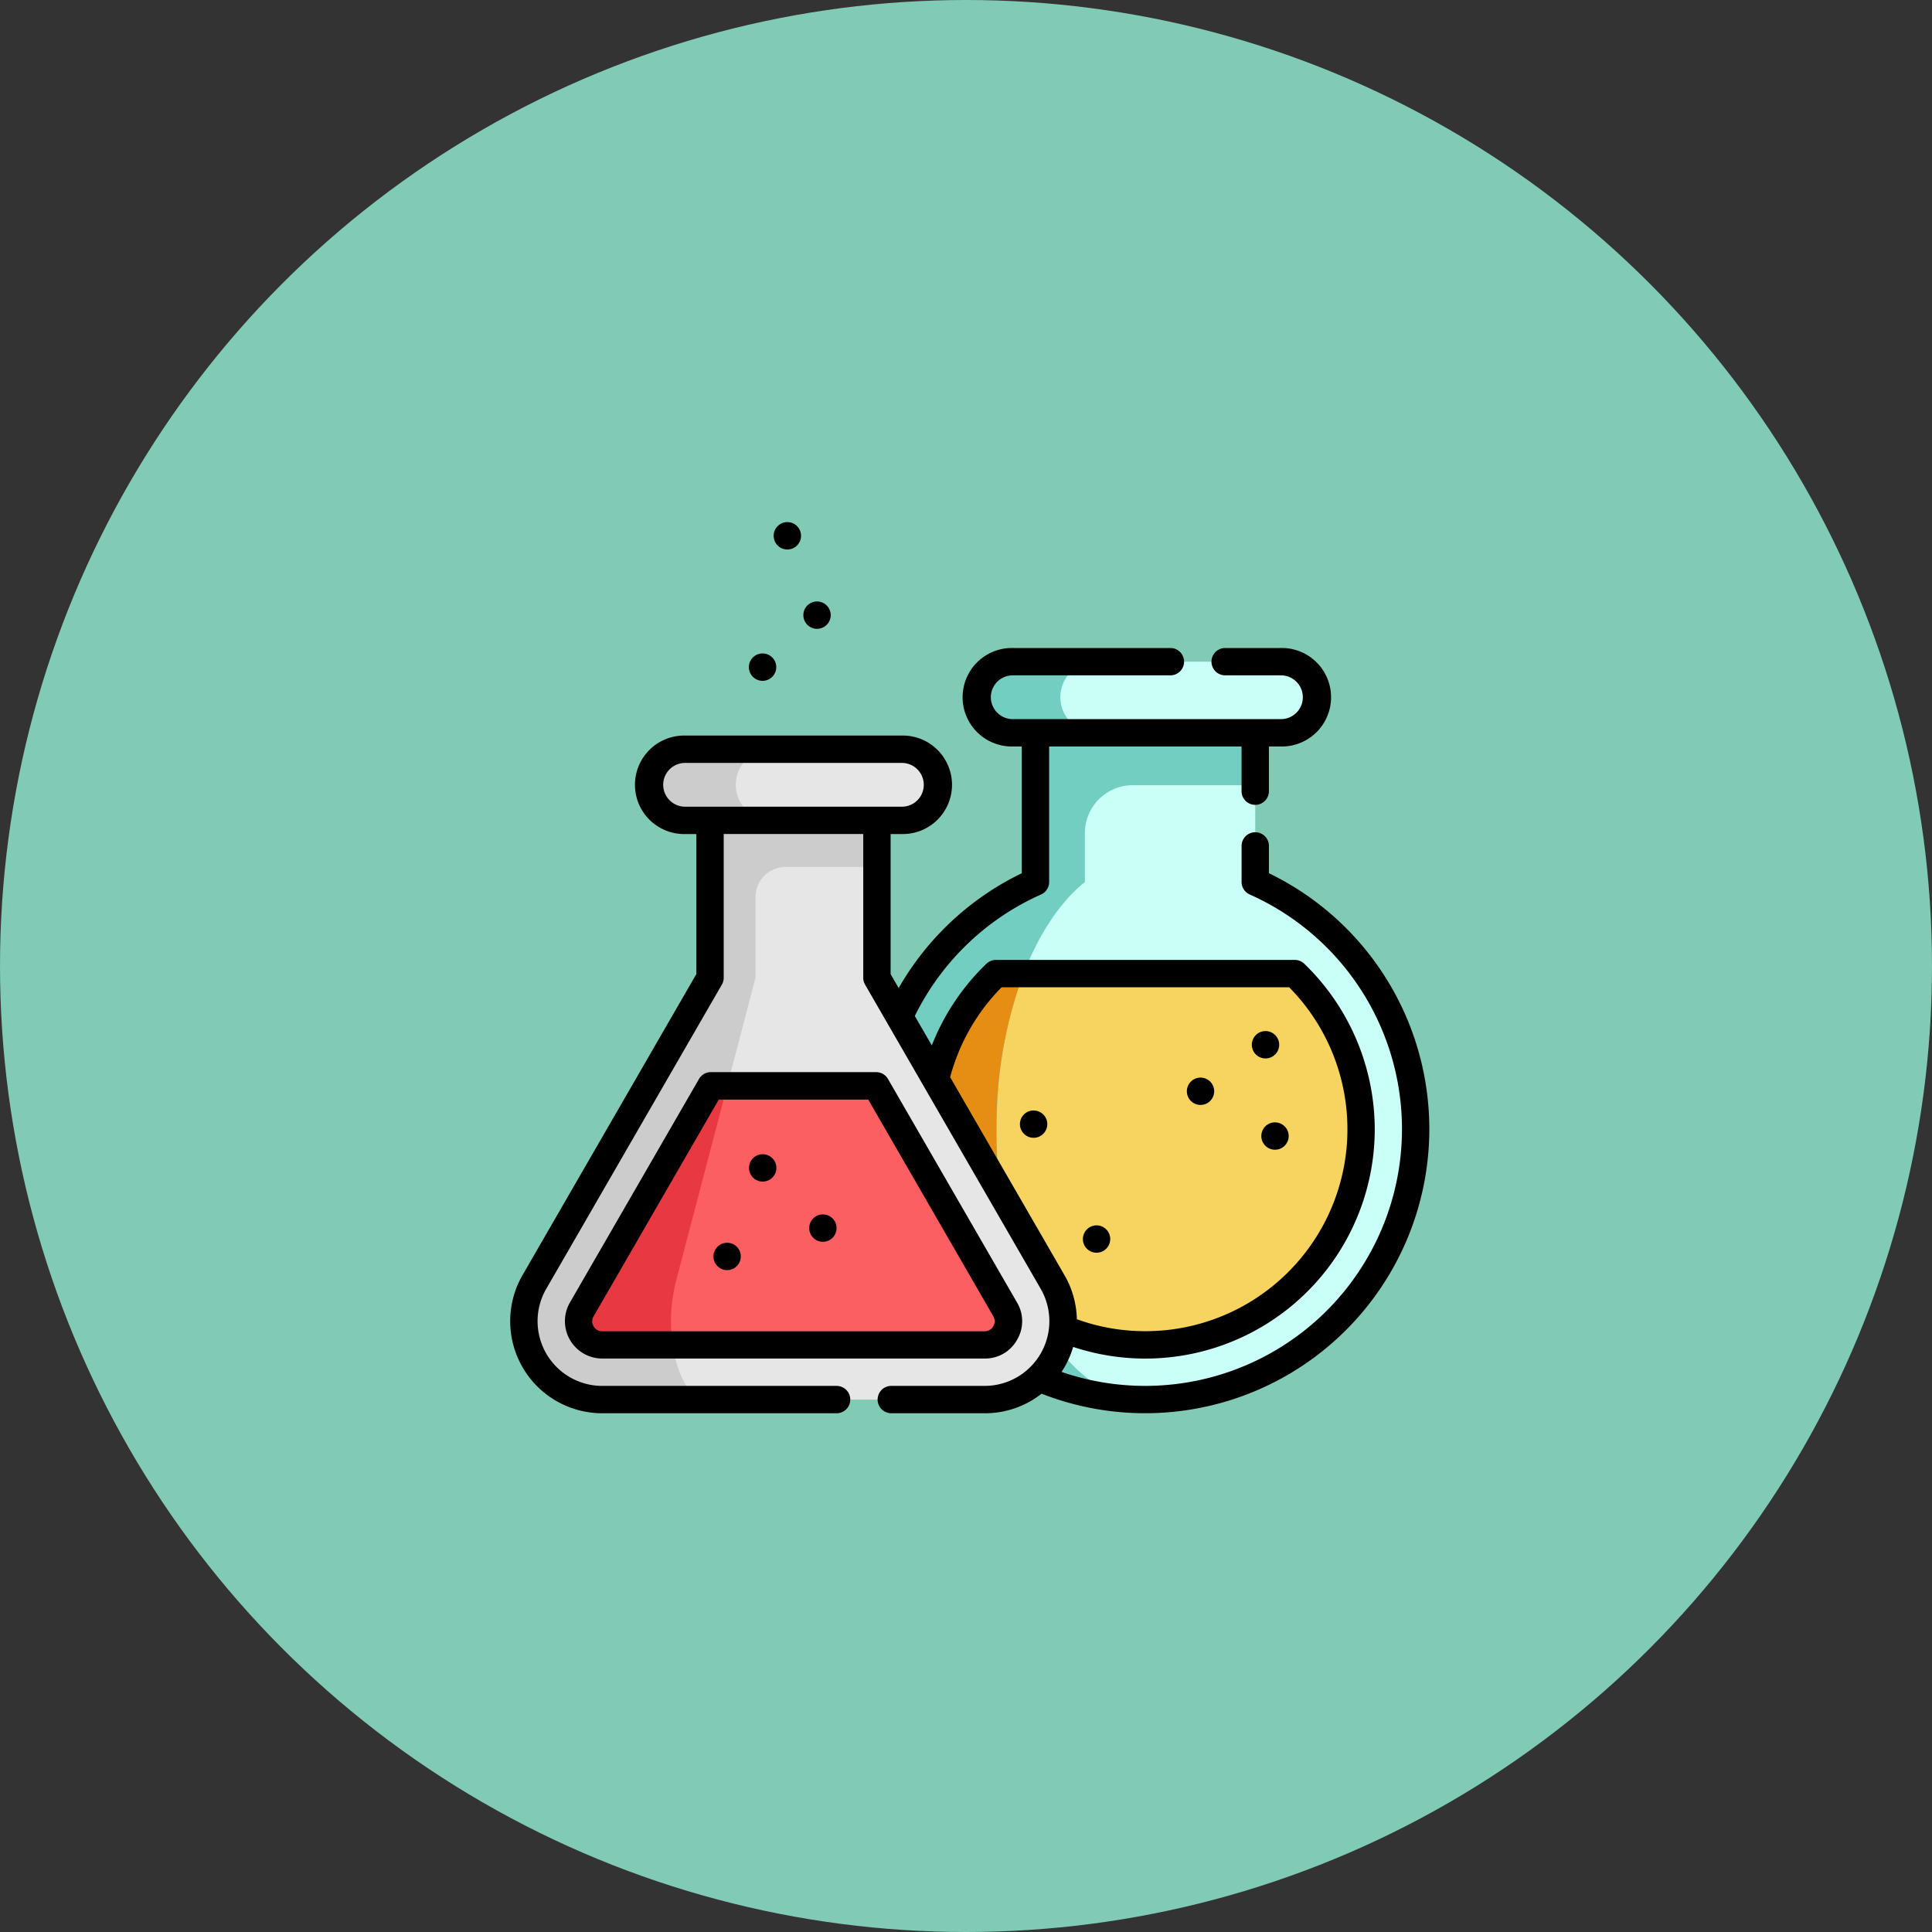 <svg xmlns="http://www.w3.org/2000/svg" width="125" height="125" viewBox="0 0 125 125"><rect x="0" y="0" width="125" height="125" fill="#333333" stroke="none"/><g transform="translate(-1092 -1862)"><circle cx="62.5" cy="62.5" r="62.5" transform="translate(1092 1862)" fill="#80cab6"/><g transform="translate(1125 1895.284)"><path d="M227.78,113.987V102.566h-14.22v11.421a17.5,17.5,0,1,0,14.22,0Zm0,0" transform="translate(-179.566 -90.208)" fill="#c9fff7"/><path d="M261.562,261.968a13.957,13.957,0,1,1-23.626-10.062h19.338a13.973,13.973,0,0,1,4.288,10.062Zm0,0" transform="translate(-206.501 -222.197)" fill="#f7d360"/><path d="M216.757,127.455v-3.161a3.1,3.1,0,0,1,3.1-3.1h7.924V117.8H213.56v9.651a17.5,17.5,0,0,0,6.987,33.489c-5.262-.122-9.507-7.908-9.507-17.5C211.04,136.315,213.389,130.18,216.757,127.455Zm0,0" transform="translate(-179.566 -103.676)" fill="#72cec0"/><path d="M240.649,274.063a13.949,13.949,0,0,1-2.711-22.157h1.79a28.159,28.159,0,0,0-1.752,10.062A26.454,26.454,0,0,0,240.649,274.063Zm0,0" transform="translate(-206.502 -222.196)" fill="#e58e13"/><path d="M41.85,196.436,30.486,176.753V166.57h-10.8v10.183L8.323,196.436a5.073,5.073,0,0,0,4.393,7.609H37.457a5.073,5.073,0,0,0,4.393-7.609Zm0,0" transform="translate(-6.748 -146.776)" fill="#e6e6e6"/><path d="M30.483,166.57h-10.8v10.183L8.32,196.436a5.072,5.072,0,0,0,4.392,7.609h6.754c-1.773,0-2.881-4.227-2-7.609l5.161-19.683v-5.227a1.945,1.945,0,0,1,1.945-1.945h5.906Zm0,0" transform="translate(-6.745 -146.775)" fill="#ccc"/><path d="M96.287,129.247a2.3,2.3,0,0,1-2.3,2.3H79.958a2.3,2.3,0,0,1,0-4.6H93.985a2.3,2.3,0,0,1,2.3,2.3Zm0,0" transform="translate(-68.634 -111.755)" fill="#ccc"/><path d="M138.748,129.247a2.3,2.3,0,0,1-2.3,2.3H128a2.3,2.3,0,0,1,0-4.6h8.445a2.3,2.3,0,0,1,2.3,2.3Zm0,0" transform="translate(-111.095 -111.755)" fill="#e6e6e6"/><path d="M282.08,80.485a2.3,2.3,0,0,1-2.3,2.3H262.426a2.3,2.3,0,0,1,0-4.6h17.352a2.3,2.3,0,0,1,2.3,2.3Zm0,0" transform="translate(-229.902 -68.658)" fill="#72cec0"/><path d="M322.995,80.485a2.3,2.3,0,0,1-2.3,2.3H308.72a2.3,2.3,0,1,1,0-4.6h11.973a2.3,2.3,0,0,1,2.3,2.3Zm0,0" transform="translate(-270.816 -68.658)" fill="#c9fff7"/><path d="M65.712,330.37a1.482,1.482,0,0,1-1.326.766H39.645a1.532,1.532,0,0,1-1.327-2.3l8.351-14.464H57.362l8.35,14.464a1.481,1.481,0,0,1,0,1.531Zm0,0" transform="translate(-33.677 -277.408)" fill="#fc5f61"/><path d="M44.4,327.068a10.5,10.5,0,0,0-.2,4.067H39.645a1.532,1.532,0,0,1-1.327-2.3l8.351-14.464H47.73Zm0,0" transform="translate(-33.676 -277.408)" fill="#e83842"/><path d="M49.1,85.144V83.377a.885.885,0,1,0-1.77,0v2.332a.886.886,0,0,0,.525.809,16.617,16.617,0,0,1-12.173,30.89c.065-.1.128-.2.188-.3a6.064,6.064,0,0,0,.563-1.316A14.844,14.844,0,0,0,55.946,101.7,14.931,14.931,0,0,0,51.387,91a.886.886,0,0,0-.614-.248H31.435a.886.886,0,0,0-.614.247,14.854,14.854,0,0,0-3.533,5.284l-1.1-1.9a16.635,16.635,0,0,1,8.166-7.863.885.885,0,0,0,.525-.809V76.944H47.328v2.891a.885.885,0,1,0,1.77,0V76.944h.778a3.187,3.187,0,1,0,0-6.373H46.268a.885.885,0,0,0,0,1.77h3.609a1.416,1.416,0,1,1,0,2.832H32.524a1.416,1.416,0,1,1,0-2.832h10.2a.885.885,0,0,0,0-1.77h-10.2a3.187,3.187,0,1,0,0,6.373h.585v8.2a18.4,18.4,0,0,0-7.965,7.429l-.521-.9V82.609h.728a3.187,3.187,0,1,0,0-6.373H11.325a3.187,3.187,0,1,0,0,6.373h.728V91.67L.808,111.147a5.958,5.958,0,0,0,5.159,8.937h15.16a.885.885,0,1,0,0-1.77H5.968a4.188,4.188,0,0,1-3.626-6.281L13.705,92.35a.887.887,0,0,0,.118-.443v-9.3h9.029v9.3a.887.887,0,0,0,.118.443l11.363,19.682a4.188,4.188,0,0,1-3.626,6.281h-6.04a.885.885,0,0,0,0,1.77h6.04a5.909,5.909,0,0,0,3.682-1.266A18.387,18.387,0,0,0,49.1,85.144ZM12.938,80.839H11.325a1.416,1.416,0,1,1,0-2.832H25.352a1.416,1.416,0,0,1,0,2.832Zm15.536,17.5A13.073,13.073,0,0,1,31.8,92.524h18.61A13.068,13.068,0,0,1,41.1,114.773,12.944,12.944,0,0,1,36.672,114a5.944,5.944,0,0,0-.8-2.851Zm0,0" transform="translate(0 -61.93)"/><path d="M59.741,324.081a2.362,2.362,0,0,0,0-2.417L51.391,307.2a.885.885,0,0,0-.767-.443H39.931a.885.885,0,0,0-.767.443l-8.351,14.463a2.417,2.417,0,0,0,2.093,3.625H57.648a2.362,2.362,0,0,0,2.093-1.208ZM32.347,323.2a.594.594,0,0,1,0-.646l8.095-14.021h9.671l8.095,14.021a.647.647,0,0,1-.56.969H32.907a.594.594,0,0,1-.56-.323Zm0,0" transform="translate(-26.939 -270.675)"/><path d="M168.309,386.639a.885.885,0,1,0-.385,1.111A.892.892,0,0,0,168.309,386.639Zm0,0" transform="translate(-147.25 -340.804)"/><path d="M133.883,75.411a.886.886,0,1,0-.862-.686.893.893,0,0,0,.862.686Zm0,0" transform="translate(-117.546 -64.645)"/><path d="M163.728,46.287a.885.885,0,1,0-.349-1.013A.891.891,0,0,0,163.728,46.287Zm0,0" transform="translate(-144.358 -39.035)"/><path d="M146.873,1.721a.884.884,0,0,0,1.65-.04.885.885,0,1,0-1.65.04Zm0,0" transform="translate(-129.749)"/><path d="M413.139,285.16a.885.885,0,1,0,.333-1.079A.889.889,0,0,0,413.139,285.16Zm0,0" transform="translate(-365.079 -250.51)"/><path d="M419.154,334.75a.885.885,0,1,0,.99.53A.892.892,0,0,0,419.154,334.75Zm0,0" transform="translate(-369.833 -295.401)"/><path d="M319.061,393.335a.885.885,0,1,0,.4-1.12A.893.893,0,0,0,319.061,393.335Zm0,0" transform="translate(-281.932 -346.114)"/><path d="M284.65,328.112a.885.885,0,1,0,.984.513A.9.9,0,0,0,284.65,328.112Zm0,0" transform="translate(-250.949 -289.534)"/><path d="M376.966,311.049a.884.884,0,1,0,.325-1.074A.888.888,0,0,0,376.966,311.049Zm0,0" transform="translate(-333.109 -273.389)"/><path d="M114.964,402.32a.885.885,0,1,0-.355,1.094.894.894,0,0,0,.355-1.094Zm0,0" transform="translate(-100.101 -354.652)"/><path d="M133.8,352.494a.885.885,0,1,0,.959.463A.892.892,0,0,0,133.8,352.494Zm0,0" transform="translate(-117.625 -311.083)"/></g></g></svg>